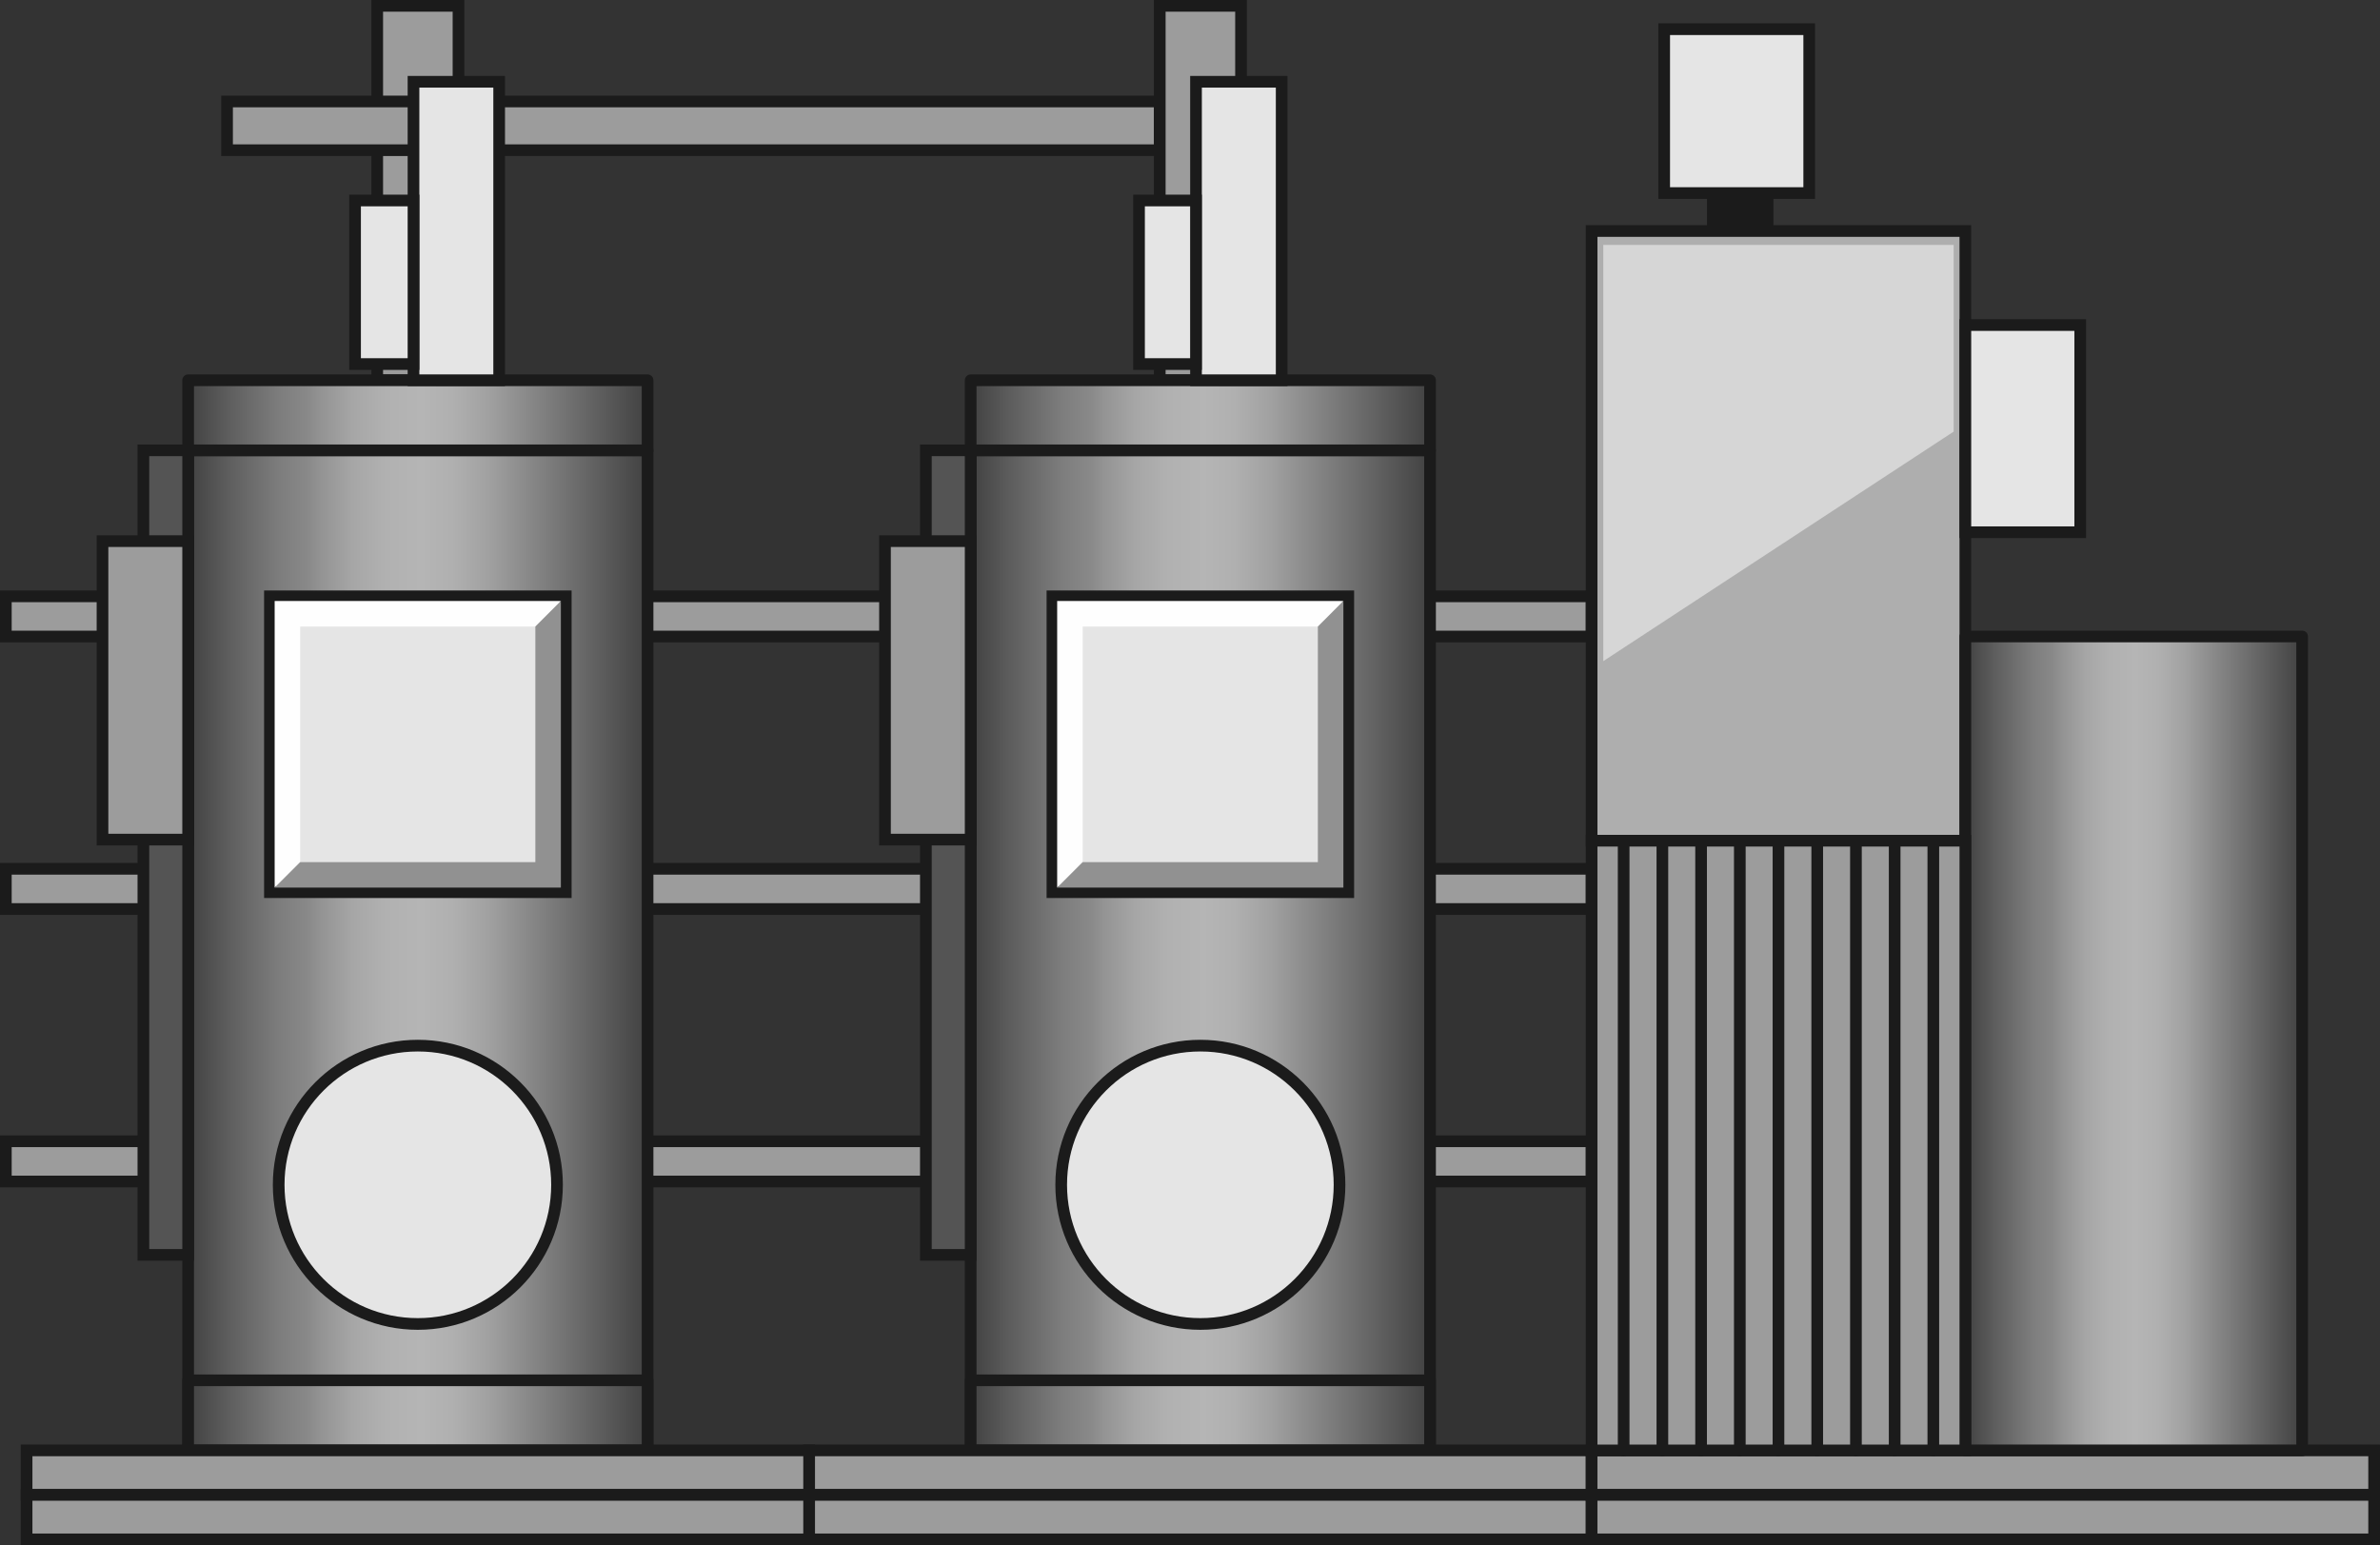 <?xml version="1.0" encoding="UTF-8" standalone="no"?>
<svg
   xmlns:dc="http://purl.org/dc/elements/1.1/"
   xmlns:cc="http://creativecommons.org/ns#"
   xmlns:rdf="http://www.w3.org/1999/02/22-rdf-syntax-ns#"
   xmlns:svg="http://www.w3.org/2000/svg"
   xmlns="http://www.w3.org/2000/svg"
   xmlns:sodipodi="http://sodipodi.sourceforge.net/DTD/sodipodi-0.dtd"
   xmlns:inkscape="http://www.inkscape.org/namespaces/inkscape"
   version="1.1"
   id="图层_1"
   x="0px"
   y="0px"
   width="101.887px"
   height="66.154px"
   viewBox="571.104 637.595 101.887 66.154"
   enable-background="new 571.104 637.595 101.887 66.154"
   xml:space="preserve"
   sodipodi:docname="01-43.svg"><rect x="571.104" y="637.595" width="101.887" height="66.154" fill="#333333" stroke="none"/><defs
   id="defs298" /><sodipodi:namedview
   pagecolor="#ffffff"
   bordercolor="#666666"
   borderopacity="1"
   objecttolerance="10"
   gridtolerance="10"
   guidetolerance="10"
   inkscape:pageopacity="0"
   inkscape:pageshadow="2"
   inkscape:window-width="640"
   inkscape:window-height="480"
   id="namedview296" />
<g
   id="g293">
	
		<rect
   x="571.354"
   y="663.125"
   fill="#9C9C9C"
   stroke="#1B1B1B"
   stroke-width="0.5"
   stroke-miterlimit="10"
   width="67.887"
   height="1.721"
   id="rect2" />
	
		<rect
   x="571.354"
   y="674.79"
   fill="#9C9C9C"
   stroke="#1B1B1B"
   stroke-width="0.5"
   stroke-miterlimit="10"
   width="67.887"
   height="1.722"
   id="rect4" />
	
		<rect
   x="571.354"
   y="686.456"
   fill="#9C9C9C"
   stroke="#1B1B1B"
   stroke-width="0.5"
   stroke-miterlimit="10"
   width="67.887"
   height="1.722"
   id="rect6" />
	
		<rect
   x="587.253"
   y="637.845"
   fill="#9C9C9C"
   stroke="#1B1B1B"
   stroke-width="0.5"
   stroke-miterlimit="10"
   width="3.479"
   height="16.028"
   id="rect8" />
	
		<rect
   x="580.824"
   y="641.939"
   fill="#9C9C9C"
   stroke="#1B1B1B"
   stroke-width="0.5"
   stroke-miterlimit="10"
   width="39.929"
   height="2.086"
   id="rect10" />
	<g
   id="g119">
		
			<rect
   x="620.753"
   y="637.845"
   fill="#9C9C9C"
   stroke="#1B1B1B"
   stroke-width="0.5"
   stroke-miterlimit="10"
   width="3.479"
   height="16.028"
   id="rect12" />
		
			<linearGradient
   id="SVGID_1_"
   gradientUnits="userSpaceOnUse"
   x1="604.258"
   y1="811.817"
   x2="623.924"
   y2="811.817"
   gradientTransform="matrix(1 0 0 -1 8.4 1490.099)">
			<stop
   offset="0"
   style="stop-color:#414141"
   id="stop14" />
			<stop
   offset="0.086"
   style="stop-color:#5D5D5D"
   id="stop16" />
			<stop
   offset="0.199"
   style="stop-color:#7D7D7D"
   id="stop18" />
			<stop
   offset="0.261"
   style="stop-color:#898989"
   id="stop20" />
			<stop
   offset="0.288"
   style="stop-color:#939393"
   id="stop22" />
			<stop
   offset="0.358"
   style="stop-color:#A6A6A6"
   id="stop24" />
			<stop
   offset="0.43"
   style="stop-color:#B1B1B1"
   id="stop26" />
			<stop
   offset="0.507"
   style="stop-color:#B5B5B5"
   id="stop28" />
			<stop
   offset="0.574"
   style="stop-color:#B0B0B0"
   id="stop30" />
			<stop
   offset="0.653"
   style="stop-color:#A1A1A1"
   id="stop32" />
			<stop
   offset="0.739"
   style="stop-color:#898989"
   id="stop34" />
			<stop
   offset="1"
   style="stop-color:#414141"
   id="stop36" />
		</linearGradient>
		
			<rect
   x="612.658"
   y="656.875"
   fill="url(#SVGID_1_)"
   stroke="#1B1B1B"
   stroke-width="0.5"
   stroke-linecap="round"
   stroke-linejoin="round"
   stroke-miterlimit="10"
   width="19.666"
   height="42.814"
   id="rect39" />
		
			<linearGradient
   id="SVGID_2_"
   gradientUnits="userSpaceOnUse"
   x1="604.258"
   y1="834.724"
   x2="623.924"
   y2="834.724"
   gradientTransform="matrix(1 0 0 -1 8.4 1490.099)">
			<stop
   offset="0"
   style="stop-color:#414141"
   id="stop41" />
			<stop
   offset="0.086"
   style="stop-color:#5D5D5D"
   id="stop43" />
			<stop
   offset="0.199"
   style="stop-color:#7D7D7D"
   id="stop45" />
			<stop
   offset="0.261"
   style="stop-color:#898989"
   id="stop47" />
			<stop
   offset="0.288"
   style="stop-color:#939393"
   id="stop49" />
			<stop
   offset="0.358"
   style="stop-color:#A6A6A6"
   id="stop51" />
			<stop
   offset="0.43"
   style="stop-color:#B1B1B1"
   id="stop53" />
			<stop
   offset="0.507"
   style="stop-color:#B5B5B5"
   id="stop55" />
			<stop
   offset="0.574"
   style="stop-color:#B0B0B0"
   id="stop57" />
			<stop
   offset="0.653"
   style="stop-color:#A1A1A1"
   id="stop59" />
			<stop
   offset="0.739"
   style="stop-color:#898989"
   id="stop61" />
			<stop
   offset="1"
   style="stop-color:#414141"
   id="stop63" />
		</linearGradient>
		
			<rect
   x="612.658"
   y="653.875"
   fill="url(#SVGID_2_)"
   stroke="#1B1B1B"
   stroke-width="0.5"
   stroke-linecap="round"
   stroke-linejoin="round"
   stroke-miterlimit="10"
   width="19.666"
   height="3"
   id="rect66" />
		
			<linearGradient
   id="SVGID_3_"
   gradientUnits="userSpaceOnUse"
   x1="604.258"
   y1="791.91"
   x2="623.924"
   y2="791.91"
   gradientTransform="matrix(1 0 0 -1 8.4 1490.099)">
			<stop
   offset="0"
   style="stop-color:#414141"
   id="stop68" />
			<stop
   offset="0.086"
   style="stop-color:#5D5D5D"
   id="stop70" />
			<stop
   offset="0.199"
   style="stop-color:#7D7D7D"
   id="stop72" />
			<stop
   offset="0.261"
   style="stop-color:#898989"
   id="stop74" />
			<stop
   offset="0.288"
   style="stop-color:#939393"
   id="stop76" />
			<stop
   offset="0.358"
   style="stop-color:#A6A6A6"
   id="stop78" />
			<stop
   offset="0.43"
   style="stop-color:#B1B1B1"
   id="stop80" />
			<stop
   offset="0.507"
   style="stop-color:#B5B5B5"
   id="stop82" />
			<stop
   offset="0.574"
   style="stop-color:#B0B0B0"
   id="stop84" />
			<stop
   offset="0.653"
   style="stop-color:#A1A1A1"
   id="stop86" />
			<stop
   offset="0.739"
   style="stop-color:#898989"
   id="stop88" />
			<stop
   offset="1"
   style="stop-color:#414141"
   id="stop90" />
		</linearGradient>
		
			<rect
   x="612.658"
   y="696.689"
   fill="url(#SVGID_3_)"
   stroke="#1B1B1B"
   stroke-width="0.5"
   stroke-linecap="round"
   stroke-linejoin="round"
   stroke-miterlimit="10"
   width="19.666"
   height="3"
   id="rect93" />
		<circle
   fill="#E5E5E5"
   stroke="#1B1B1B"
   stroke-width="0.5"
   stroke-miterlimit="10"
   cx="622.491"
   cy="688.319"
   r="5.958"
   id="circle95" />
		<g
   id="g103">
			
				<rect
   x="616.158"
   y="663.125"
   fill="#E5E5E5"
   stroke="#1B1B1B"
   stroke-width="0.5"
   stroke-miterlimit="10"
   width="12.666"
   height="12.666"
   id="rect97" />
			<polygon
   fill="#FEFEFE"
   points="617.453,664.419 627.521,664.419 628.614,663.325 616.361,663.325 616.361,675.596      617.453,674.504    "
   id="polygon99" />
			<polygon
   fill="#919191"
   points="627.521,674.504 617.453,674.504 616.361,675.596 628.614,675.596 628.614,663.325      627.521,664.419    "
   id="polygon101" />
		</g>
		
			<rect
   x="610.74"
   y="656.875"
   fill="#545454"
   stroke="#1B1B1B"
   stroke-width="0.5"
   stroke-miterlimit="10"
   width="1.918"
   height="34.444"
   id="rect105" />
		
			<rect
   x="608.99"
   y="660.762"
   fill="#9C9C9C"
   stroke="#1B1B1B"
   stroke-width="0.5"
   stroke-miterlimit="10"
   width="3.668"
   height="12.778"
   id="rect107" />
		
			<rect
   x="622.305"
   y="641.096"
   fill="#E5E5E5"
   stroke="#1B1B1B"
   stroke-width="0.5"
   stroke-miterlimit="10"
   width="3.667"
   height="12.778"
   id="rect109" />
		
			<rect
   x="619.865"
   y="646.178"
   fill="#E5E5E5"
   stroke="#1B1B1B"
   stroke-width="0.5"
   stroke-miterlimit="10"
   width="2.438"
   height="7.003"
   id="rect111" />
		<g
   id="g117">
			
				<rect
   x="605.742"
   y="699.689"
   fill="#9C9C9C"
   stroke="#1B1B1B"
   stroke-width="0.5"
   stroke-miterlimit="10"
   width="33.498"
   height="1.905"
   id="rect113" />
			
				<rect
   x="605.742"
   y="701.595"
   fill="#9C9C9C"
   stroke="#1B1B1B"
   stroke-width="0.5"
   stroke-miterlimit="10"
   width="33.498"
   height="1.904"
   id="rect115" />
		</g>
	</g>
	<g
   id="g125">
		
			<rect
   x="639.24"
   y="699.689"
   fill="#9C9C9C"
   stroke="#1B1B1B"
   stroke-width="0.5"
   stroke-miterlimit="10"
   width="33.5"
   height="1.905"
   id="rect121" />
		
			<rect
   x="639.24"
   y="701.595"
   fill="#9C9C9C"
   stroke="#1B1B1B"
   stroke-width="0.5"
   stroke-miterlimit="10"
   width="33.5"
   height="1.904"
   id="rect123" />
	</g>
	
		<linearGradient
   id="SVGID_4_"
   gradientUnits="userSpaceOnUse"
   x1="570.758"
   y1="811.817"
   x2="590.426"
   y2="811.817"
   gradientTransform="matrix(1 0 0 -1 8.4 1490.099)">
		<stop
   offset="0"
   style="stop-color:#414141"
   id="stop127" />
		<stop
   offset="0.086"
   style="stop-color:#5D5D5D"
   id="stop129" />
		<stop
   offset="0.199"
   style="stop-color:#7D7D7D"
   id="stop131" />
		<stop
   offset="0.261"
   style="stop-color:#898989"
   id="stop133" />
		<stop
   offset="0.288"
   style="stop-color:#939393"
   id="stop135" />
		<stop
   offset="0.358"
   style="stop-color:#A6A6A6"
   id="stop137" />
		<stop
   offset="0.43"
   style="stop-color:#B1B1B1"
   id="stop139" />
		<stop
   offset="0.507"
   style="stop-color:#B5B5B5"
   id="stop141" />
		<stop
   offset="0.574"
   style="stop-color:#B0B0B0"
   id="stop143" />
		<stop
   offset="0.653"
   style="stop-color:#A1A1A1"
   id="stop145" />
		<stop
   offset="0.739"
   style="stop-color:#898989"
   id="stop147" />
		<stop
   offset="1"
   style="stop-color:#414141"
   id="stop149" />
	</linearGradient>
	
		<rect
   x="579.158"
   y="656.875"
   fill="url(#SVGID_4_)"
   stroke="#1B1B1B"
   stroke-width="0.5"
   stroke-linecap="round"
   stroke-linejoin="round"
   stroke-miterlimit="10"
   width="19.668"
   height="42.814"
   id="rect152" />
	
		<linearGradient
   id="SVGID_5_"
   gradientUnits="userSpaceOnUse"
   x1="570.758"
   y1="834.724"
   x2="590.426"
   y2="834.724"
   gradientTransform="matrix(1 0 0 -1 8.4 1490.099)">
		<stop
   offset="0"
   style="stop-color:#414141"
   id="stop154" />
		<stop
   offset="0.086"
   style="stop-color:#5D5D5D"
   id="stop156" />
		<stop
   offset="0.199"
   style="stop-color:#7D7D7D"
   id="stop158" />
		<stop
   offset="0.261"
   style="stop-color:#898989"
   id="stop160" />
		<stop
   offset="0.288"
   style="stop-color:#939393"
   id="stop162" />
		<stop
   offset="0.358"
   style="stop-color:#A6A6A6"
   id="stop164" />
		<stop
   offset="0.43"
   style="stop-color:#B1B1B1"
   id="stop166" />
		<stop
   offset="0.507"
   style="stop-color:#B5B5B5"
   id="stop168" />
		<stop
   offset="0.574"
   style="stop-color:#B0B0B0"
   id="stop170" />
		<stop
   offset="0.653"
   style="stop-color:#A1A1A1"
   id="stop172" />
		<stop
   offset="0.739"
   style="stop-color:#898989"
   id="stop174" />
		<stop
   offset="1"
   style="stop-color:#414141"
   id="stop176" />
	</linearGradient>
	
		<rect
   x="579.158"
   y="653.875"
   fill="url(#SVGID_5_)"
   stroke="#1B1B1B"
   stroke-width="0.5"
   stroke-linecap="round"
   stroke-linejoin="round"
   stroke-miterlimit="10"
   width="19.668"
   height="3"
   id="rect179" />
	
		<linearGradient
   id="SVGID_6_"
   gradientUnits="userSpaceOnUse"
   x1="570.758"
   y1="791.91"
   x2="590.426"
   y2="791.91"
   gradientTransform="matrix(1 0 0 -1 8.4 1490.099)">
		<stop
   offset="0"
   style="stop-color:#414141"
   id="stop181" />
		<stop
   offset="0.086"
   style="stop-color:#5D5D5D"
   id="stop183" />
		<stop
   offset="0.199"
   style="stop-color:#7D7D7D"
   id="stop185" />
		<stop
   offset="0.261"
   style="stop-color:#898989"
   id="stop187" />
		<stop
   offset="0.288"
   style="stop-color:#939393"
   id="stop189" />
		<stop
   offset="0.358"
   style="stop-color:#A6A6A6"
   id="stop191" />
		<stop
   offset="0.43"
   style="stop-color:#B1B1B1"
   id="stop193" />
		<stop
   offset="0.507"
   style="stop-color:#B5B5B5"
   id="stop195" />
		<stop
   offset="0.574"
   style="stop-color:#B0B0B0"
   id="stop197" />
		<stop
   offset="0.653"
   style="stop-color:#A1A1A1"
   id="stop199" />
		<stop
   offset="0.739"
   style="stop-color:#898989"
   id="stop201" />
		<stop
   offset="1"
   style="stop-color:#414141"
   id="stop203" />
	</linearGradient>
	
		<rect
   x="579.158"
   y="696.689"
   fill="url(#SVGID_6_)"
   stroke="#1B1B1B"
   stroke-width="0.5"
   stroke-linecap="round"
   stroke-linejoin="round"
   stroke-miterlimit="10"
   width="19.668"
   height="3"
   id="rect206" />
	<circle
   fill="#E5E5E5"
   stroke="#1B1B1B"
   stroke-width="0.5"
   stroke-miterlimit="10"
   cx="588.992"
   cy="688.319"
   r="5.958"
   id="circle208" />
	<g
   id="g216">
		
			<rect
   x="582.659"
   y="663.125"
   fill="#E5E5E5"
   stroke="#1B1B1B"
   stroke-width="0.5"
   stroke-miterlimit="10"
   width="12.666"
   height="12.666"
   id="rect210" />
		<polygon
   fill="#FEFEFE"
   points="583.955,664.419 594.022,664.419 595.115,663.325 582.862,663.325 582.862,675.596     583.955,674.504   "
   id="polygon212" />
		<polygon
   fill="#919191"
   points="594.022,674.504 583.955,674.504 582.862,675.596 595.115,675.596 595.115,663.325     594.022,664.419   "
   id="polygon214" />
	</g>
	
		<rect
   x="577.242"
   y="656.875"
   fill="#545454"
   stroke="#1B1B1B"
   stroke-width="0.5"
   stroke-miterlimit="10"
   width="1.916"
   height="34.444"
   id="rect218" />
	
		<rect
   x="575.492"
   y="660.762"
   fill="#9C9C9C"
   stroke="#1B1B1B"
   stroke-width="0.5"
   stroke-miterlimit="10"
   width="3.666"
   height="12.778"
   id="rect220" />
	
		<rect
   x="588.806"
   y="641.096"
   fill="#E5E5E5"
   stroke="#1B1B1B"
   stroke-width="0.5"
   stroke-miterlimit="10"
   width="3.667"
   height="12.778"
   id="rect222" />
	
		<rect
   x="586.304"
   y="646.178"
   fill="#E5E5E5"
   stroke="#1B1B1B"
   stroke-width="0.5"
   stroke-miterlimit="10"
   width="2.502"
   height="7.003"
   id="rect224" />
	<g
   id="g230">
		
			<rect
   x="572.242"
   y="699.689"
   fill="#9C9C9C"
   stroke="#1B1B1B"
   stroke-width="0.5"
   stroke-miterlimit="10"
   width="33.5"
   height="1.905"
   id="rect226" />
		
			<rect
   x="572.242"
   y="701.595"
   fill="#9C9C9C"
   stroke="#1B1B1B"
   stroke-width="0.5"
   stroke-miterlimit="10"
   width="33.5"
   height="1.904"
   id="rect228" />
	</g>
	
		<rect
   x="639.24"
   y="647.485"
   fill="#AEAEAE"
   stroke="#1B1B1B"
   stroke-width="0.5"
   stroke-miterlimit="10"
   width="16"
   height="26.103"
   id="rect232" />
	<polygon
   fill="#D6D6D6"
   points="654.74,656.073 639.74,665.9 639.74,648.079 654.74,648.079  "
   id="polygon234" />
	
		<linearGradient
   id="SVGID_7_"
   gradientUnits="userSpaceOnUse"
   x1="646.84"
   y1="807.832"
   x2="661.258"
   y2="807.832"
   gradientTransform="matrix(1 0 0 -1 8.4 1490.099)">
		<stop
   offset="0"
   style="stop-color:#414141"
   id="stop236" />
		<stop
   offset="0.086"
   style="stop-color:#5D5D5D"
   id="stop238" />
		<stop
   offset="0.199"
   style="stop-color:#7D7D7D"
   id="stop240" />
		<stop
   offset="0.261"
   style="stop-color:#898989"
   id="stop242" />
		<stop
   offset="0.288"
   style="stop-color:#939393"
   id="stop244" />
		<stop
   offset="0.358"
   style="stop-color:#A6A6A6"
   id="stop246" />
		<stop
   offset="0.43"
   style="stop-color:#B1B1B1"
   id="stop248" />
		<stop
   offset="0.507"
   style="stop-color:#B5B5B5"
   id="stop250" />
		<stop
   offset="0.574"
   style="stop-color:#B0B0B0"
   id="stop252" />
		<stop
   offset="0.653"
   style="stop-color:#A1A1A1"
   id="stop254" />
		<stop
   offset="0.739"
   style="stop-color:#898989"
   id="stop256" />
		<stop
   offset="1"
   style="stop-color:#414141"
   id="stop258" />
	</linearGradient>
	
		<rect
   x="655.24"
   y="664.845"
   fill="url(#SVGID_7_)"
   stroke="#1B1B1B"
   stroke-width="0.5"
   stroke-linecap="round"
   stroke-linejoin="round"
   stroke-miterlimit="10"
   width="14.418"
   height="34.845"
   id="rect261" />
	
		<rect
   x="642.347"
   y="638.845"
   fill="#E5E5E5"
   stroke="#1B1B1B"
   stroke-width="0.5"
   stroke-miterlimit="10"
   width="6.209"
   height="7.015"
   id="rect263" />
	
		<rect
   x="655.24"
   y="651.511"
   fill="#E5E5E5"
   stroke="#1B1B1B"
   stroke-width="0.5"
   stroke-miterlimit="10"
   width="4.918"
   height="8.87"
   id="rect265" />
	<rect
   x="644.179"
   y="645.859"
   fill="#1B1B1B"
   width="2.844"
   height="1.626"
   id="rect267" />
	<g
   id="g291">
		
			<rect
   x="639.24"
   y="673.588"
   fill="#9C9C9C"
   stroke="#1B1B1B"
   stroke-width="0.5"
   stroke-miterlimit="10"
   width="16"
   height="26.103"
   id="rect269" />
		<g
   id="g289">
			
				<line
   fill="none"
   stroke="#1B1B1B"
   stroke-width="0.5"
   stroke-linecap="round"
   stroke-linejoin="round"
   stroke-miterlimit="10"
   x1="640.612"
   y1="673.588"
   x2="640.612"
   y2="699.689"
   id="line271" />
			
				<line
   fill="none"
   stroke="#1B1B1B"
   stroke-width="0.5"
   stroke-linecap="round"
   stroke-linejoin="round"
   stroke-miterlimit="10"
   x1="642.27"
   y1="673.588"
   x2="642.27"
   y2="699.689"
   id="line273" />
			
				<line
   fill="none"
   stroke="#1B1B1B"
   stroke-width="0.5"
   stroke-linecap="round"
   stroke-linejoin="round"
   stroke-miterlimit="10"
   x1="643.927"
   y1="673.588"
   x2="643.927"
   y2="699.689"
   id="line275" />
			
				<line
   fill="none"
   stroke="#1B1B1B"
   stroke-width="0.5"
   stroke-linecap="round"
   stroke-linejoin="round"
   stroke-miterlimit="10"
   x1="645.585"
   y1="673.588"
   x2="645.585"
   y2="699.689"
   id="line277" />
			
				<line
   fill="none"
   stroke="#1B1B1B"
   stroke-width="0.5"
   stroke-linecap="round"
   stroke-linejoin="round"
   stroke-miterlimit="10"
   x1="647.24"
   y1="673.588"
   x2="647.24"
   y2="699.689"
   id="line279" />
			
				<line
   fill="none"
   stroke="#1B1B1B"
   stroke-width="0.5"
   stroke-linecap="round"
   stroke-linejoin="round"
   stroke-miterlimit="10"
   x1="648.899"
   y1="673.588"
   x2="648.899"
   y2="699.689"
   id="line281" />
			
				<line
   fill="none"
   stroke="#1B1B1B"
   stroke-width="0.5"
   stroke-linecap="round"
   stroke-linejoin="round"
   stroke-miterlimit="10"
   x1="650.556"
   y1="673.588"
   x2="650.556"
   y2="699.689"
   id="line283" />
			
				<line
   fill="none"
   stroke="#1B1B1B"
   stroke-width="0.5"
   stroke-linecap="round"
   stroke-linejoin="round"
   stroke-miterlimit="10"
   x1="652.214"
   y1="673.588"
   x2="652.214"
   y2="699.689"
   id="line285" />
			
				<line
   fill="none"
   stroke="#1B1B1B"
   stroke-width="0.5"
   stroke-linecap="round"
   stroke-linejoin="round"
   stroke-miterlimit="10"
   x1="653.869"
   y1="673.588"
   x2="653.869"
   y2="699.689"
   id="line287" />
		</g>
	</g>
</g>
</svg>
